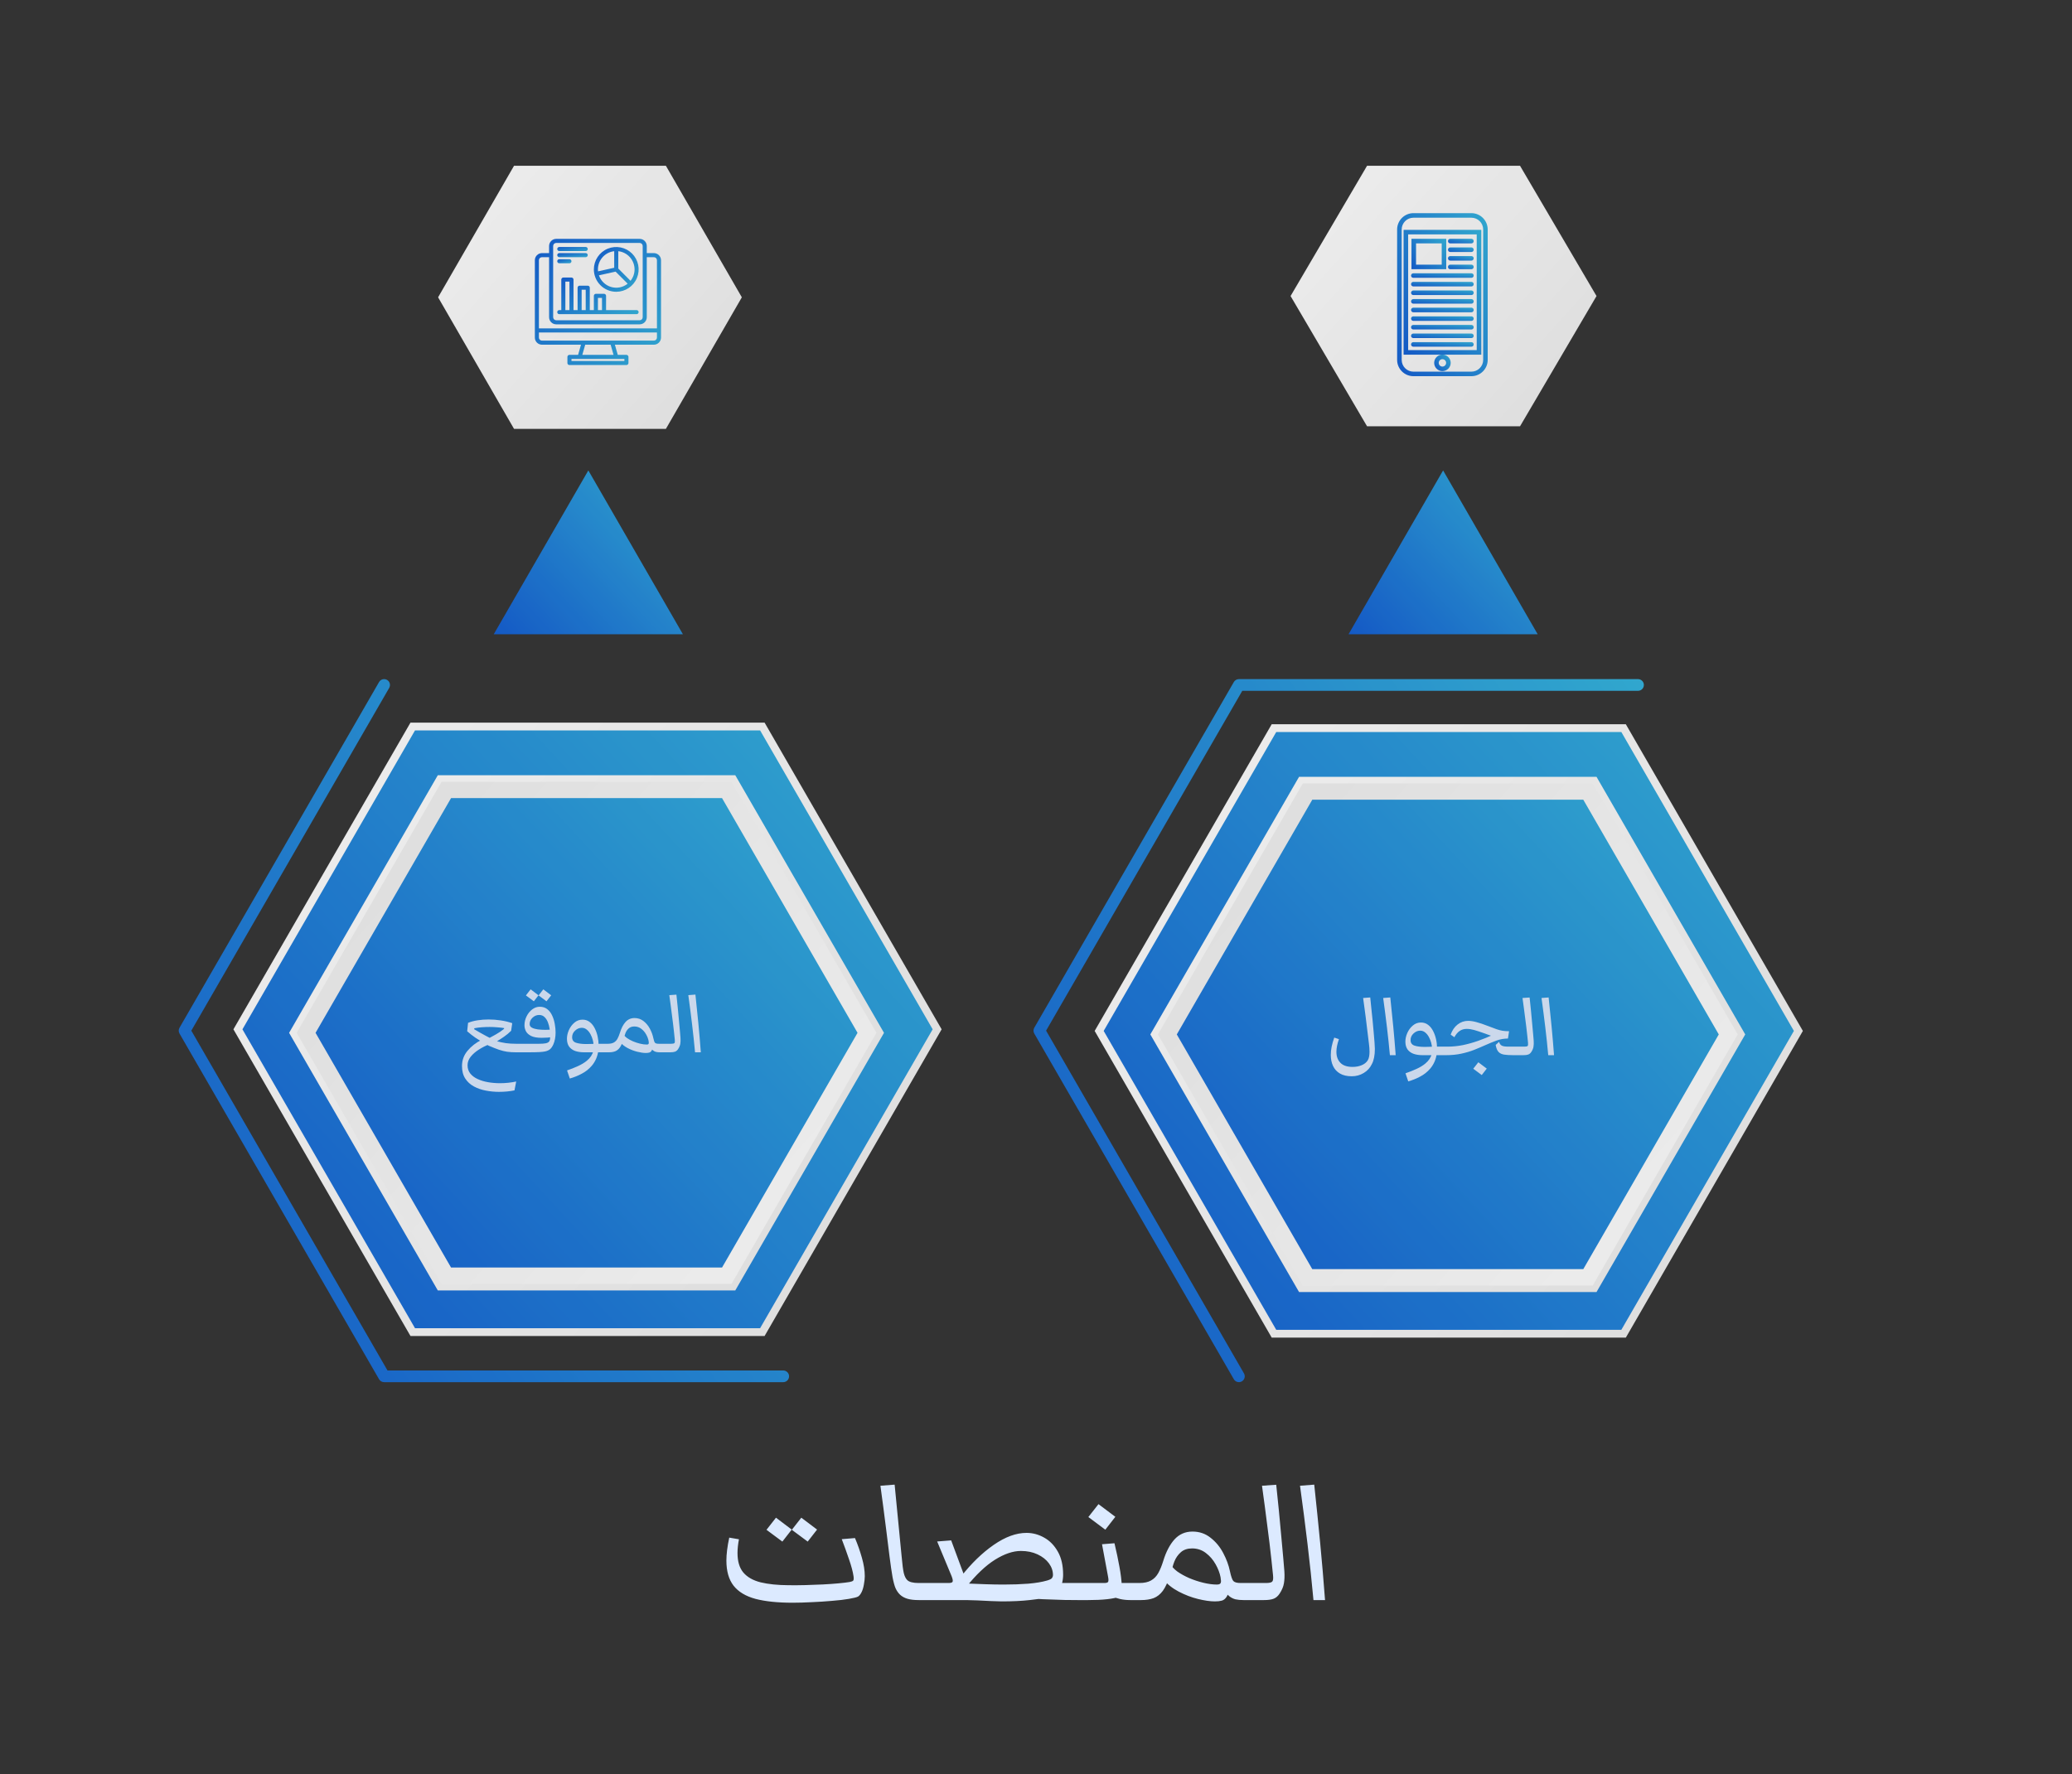 <svg width="202" height="173" viewBox="0 0 202 173" fill="none" xmlns="http://www.w3.org/2000/svg">
<rect x="0" y="0" width="202" height="173" fill="#333333" stroke="none"/>
<g opacity="0.9">
<path d="M123.98 70.623L106.719 100.531L123.98 130.44H158.502L175.763 100.531L158.502 70.623H123.98Z" fill="url(#paint0_linear)"/>
<path d="M124.421 71.383L107.598 100.531L124.421 129.678H158.065L174.888 100.531L158.065 71.383H124.421Z" fill="url(#paint1_linear)"/>
<path d="M126.646 75.751L112.146 100.873L126.646 125.996H155.644L170.144 100.873L155.644 75.751H126.646Z" fill="url(#paint2_linear)"/>
<path d="M127.016 76.389L112.885 100.873L127.016 125.358H155.277L169.408 100.873L155.277 76.389H127.016Z" fill="url(#paint3_linear)"/>
<path d="M127.935 77.985L114.726 100.873L127.935 123.761H154.355L167.564 100.873L154.355 77.985H127.935Z" fill="url(#paint4_linear)"/>
<path d="M159.691 66.225H120.781C120.577 66.224 120.389 66.333 120.287 66.51L100.833 100.219C100.731 100.395 100.731 100.613 100.833 100.789L120.288 134.497C120.446 134.77 120.794 134.863 121.066 134.706C121.339 134.549 121.432 134.2 121.275 133.928L101.984 100.504L121.111 67.365H159.691C160.006 67.365 160.261 67.11 160.261 66.795C160.261 66.481 160.007 66.225 159.692 66.225C159.692 66.225 159.692 66.225 159.691 66.225Z" fill="url(#paint5_linear)"/>
<path d="M40.018 70.466L22.757 100.375L40.018 130.282H74.54L91.801 100.375L74.54 70.466H40.018Z" fill="url(#paint6_linear)"/>
<path d="M40.459 71.226L23.636 100.374L40.459 129.521H74.103L90.926 100.374L74.103 71.226H40.459Z" fill="url(#paint7_linear)"/>
<path d="M42.683 75.594L28.184 100.718L42.683 125.84H71.681L86.181 100.718L71.681 75.594H42.683Z" fill="url(#paint8_linear)"/>
<path d="M43.052 76.231L28.921 100.716L43.052 125.198H71.314L85.445 100.716L71.314 76.231H43.052Z" fill="url(#paint9_linear)"/>
<path d="M43.973 123.604L30.764 100.717L43.973 77.829H70.392L83.602 100.717L70.392 123.604H43.973Z" fill="url(#paint10_linear)"/>
<path d="M36.955 134.497L17.501 100.789C17.398 100.613 17.398 100.395 17.501 100.219L36.955 66.51C37.113 66.237 37.461 66.144 37.733 66.301C38.007 66.459 38.099 66.807 37.943 67.08L18.652 100.505L37.778 133.643H76.358C76.673 133.643 76.928 133.898 76.928 134.211C76.928 134.527 76.673 134.783 76.358 134.783H37.449C37.245 134.783 37.057 134.674 36.955 134.497Z" fill="url(#paint11_linear)"/>
<path d="M131.468 61.851L140.689 45.874L149.91 61.851H131.468Z" fill="url(#paint12_linear)"/>
<path d="M48.136 61.85L57.357 45.874L66.577 61.85H48.136Z" fill="url(#paint13_linear)"/>
<path d="M50.113 16.166L42.71 28.993L50.113 41.82H64.919L72.322 28.993L64.919 16.166H50.113Z" fill="url(#paint14_linear)"/>
<path d="M133.275 16.166L125.818 28.868L133.275 41.57H148.188L155.645 28.868L148.188 16.166H133.275Z" fill="url(#paint15_linear)"/>
<g clip-path="url(#clip0)">
<path d="M63.748 24.682H63.054V23.988C63.054 23.803 62.981 23.627 62.85 23.497C62.72 23.366 62.544 23.293 62.36 23.293H54.226C54.042 23.293 53.865 23.366 53.735 23.497C53.605 23.627 53.532 23.803 53.531 23.988V24.682H52.837C52.653 24.682 52.476 24.756 52.346 24.886C52.216 25.016 52.143 25.192 52.143 25.377V32.918C52.143 33.102 52.216 33.279 52.346 33.409C52.476 33.539 52.653 33.613 52.837 33.613H56.641L56.358 34.605H55.515C55.463 34.605 55.412 34.626 55.375 34.663C55.338 34.701 55.317 34.751 55.317 34.804V35.399C55.317 35.452 55.338 35.502 55.375 35.539C55.412 35.577 55.463 35.597 55.515 35.597H61.07C61.123 35.597 61.173 35.577 61.211 35.539C61.248 35.502 61.269 35.452 61.269 35.399V34.804C61.269 34.751 61.248 34.701 61.211 34.663C61.173 34.626 61.123 34.605 61.07 34.605H60.228L59.945 33.613H63.748C63.933 33.613 64.109 33.539 64.239 33.409C64.369 33.279 64.443 33.102 64.443 32.918V25.377C64.443 25.192 64.369 25.016 64.239 24.886C64.109 24.756 63.933 24.682 63.748 24.682ZM53.928 23.988C53.928 23.909 53.959 23.833 54.015 23.777C54.071 23.721 54.147 23.69 54.226 23.69H62.36C62.439 23.69 62.514 23.721 62.57 23.777C62.626 23.833 62.657 23.909 62.657 23.988V30.934C62.657 31.013 62.626 31.088 62.57 31.144C62.514 31.2 62.439 31.231 62.36 31.231H54.226C54.147 31.231 54.071 31.2 54.015 31.144C53.959 31.088 53.928 31.013 53.928 30.934V23.988ZM60.872 35.002V35.201H55.714V35.002H60.872ZM56.77 34.605L57.053 33.613H59.532L59.815 34.605H56.77ZM64.046 32.918C64.046 32.997 64.015 33.073 63.959 33.129C63.903 33.184 63.827 33.216 63.748 33.216H52.837C52.758 33.216 52.682 33.184 52.627 33.129C52.571 33.073 52.539 32.997 52.539 32.918V32.422H64.046V32.918ZM64.046 32.025H52.539V25.377C52.539 25.298 52.571 25.222 52.627 25.166C52.682 25.11 52.758 25.079 52.837 25.079H53.531V30.934C53.532 31.118 53.605 31.294 53.735 31.425C53.865 31.555 54.042 31.628 54.226 31.628H62.36C62.544 31.628 62.72 31.555 62.85 31.425C62.981 31.294 63.054 31.118 63.054 30.934V25.079H63.748C63.827 25.079 63.903 25.11 63.959 25.166C64.015 25.222 64.046 25.298 64.046 25.377V32.025Z" fill="url(#paint16_linear)"/>
<path d="M60.078 28.453C60.51 28.453 60.932 28.325 61.291 28.085C61.65 27.845 61.929 27.505 62.094 27.106C62.26 26.707 62.303 26.268 62.219 25.844C62.135 25.421 61.927 25.032 61.621 24.726C61.316 24.421 60.927 24.213 60.504 24.129C60.081 24.045 59.642 24.088 59.243 24.253C58.844 24.418 58.504 24.698 58.264 25.057C58.024 25.416 57.896 25.838 57.896 26.27C57.897 26.849 58.127 27.404 58.536 27.813C58.945 28.222 59.5 28.453 60.078 28.453ZM58.389 26.849L60.015 26.488L61.192 27.665C60.968 27.844 60.705 27.966 60.425 28.022C60.144 28.078 59.854 28.065 59.579 27.985C59.304 27.905 59.053 27.76 58.846 27.562C58.639 27.364 58.482 27.12 58.39 26.849H58.389ZM61.864 26.27C61.864 26.675 61.726 27.068 61.472 27.384L60.277 26.188V24.495C60.713 24.545 61.116 24.753 61.408 25.08C61.701 25.407 61.863 25.831 61.864 26.27ZM59.88 24.495V26.111L58.303 26.461C58.252 25.992 58.39 25.521 58.685 25.152C58.981 24.784 59.41 24.547 59.88 24.495Z" fill="url(#paint17_linear)"/>
<path d="M62.062 30.239H59.086V28.85C59.086 28.797 59.065 28.747 59.028 28.71C58.991 28.672 58.94 28.651 58.888 28.651H58.094C58.041 28.651 57.991 28.672 57.954 28.71C57.917 28.747 57.896 28.797 57.896 28.85V30.239H57.499V28.056C57.499 28.003 57.478 27.953 57.441 27.916C57.404 27.878 57.353 27.858 57.301 27.858H56.507C56.454 27.858 56.404 27.878 56.367 27.916C56.33 27.953 56.309 28.003 56.309 28.056V30.239H55.912V27.262C55.912 27.209 55.891 27.159 55.854 27.122C55.816 27.085 55.766 27.064 55.713 27.064H54.92C54.867 27.064 54.817 27.085 54.78 27.122C54.742 27.159 54.721 27.209 54.721 27.262V30.239H54.523C54.471 30.239 54.42 30.26 54.383 30.297C54.346 30.334 54.325 30.385 54.325 30.438C54.325 30.49 54.346 30.541 54.383 30.578C54.42 30.615 54.471 30.636 54.523 30.636H62.062C62.115 30.636 62.165 30.615 62.202 30.578C62.239 30.541 62.26 30.49 62.26 30.438C62.26 30.385 62.239 30.334 62.202 30.297C62.165 30.26 62.115 30.239 62.062 30.239ZM55.515 30.239H55.118V27.461H55.515V30.239ZM57.102 30.239H56.705V28.255H57.102V30.239ZM58.689 30.239H58.292V29.048H58.689V30.239Z" fill="url(#paint18_linear)"/>
<path d="M54.523 25.079H57.102C57.155 25.079 57.205 25.058 57.242 25.021C57.28 24.983 57.301 24.933 57.301 24.88C57.301 24.828 57.28 24.777 57.242 24.74C57.205 24.703 57.155 24.682 57.102 24.682H54.523C54.471 24.682 54.42 24.703 54.383 24.74C54.346 24.777 54.325 24.828 54.325 24.88C54.325 24.933 54.346 24.983 54.383 25.021C54.42 25.058 54.471 25.079 54.523 25.079Z" fill="url(#paint19_linear)"/>
<path d="M54.523 24.483H57.102C57.155 24.483 57.205 24.462 57.242 24.425C57.28 24.388 57.301 24.337 57.301 24.285C57.301 24.232 57.28 24.182 57.242 24.145C57.205 24.107 57.155 24.086 57.102 24.086H54.523C54.471 24.086 54.42 24.107 54.383 24.145C54.346 24.182 54.325 24.232 54.325 24.285C54.325 24.337 54.346 24.388 54.383 24.425C54.42 24.462 54.471 24.483 54.523 24.483Z" fill="url(#paint20_linear)"/>
<path d="M54.523 25.674H55.515C55.568 25.674 55.618 25.653 55.655 25.616C55.693 25.579 55.713 25.528 55.713 25.476C55.713 25.423 55.693 25.373 55.655 25.335C55.618 25.298 55.568 25.277 55.515 25.277H54.523C54.471 25.277 54.42 25.298 54.383 25.335C54.346 25.373 54.325 25.423 54.325 25.476C54.325 25.528 54.346 25.579 54.383 25.616C54.42 25.653 54.471 25.674 54.523 25.674Z" fill="url(#paint21_linear)"/>
</g>
<path d="M137.8 21.23C137.161 21.23 136.651 21.747 136.651 22.38V35.094C136.651 35.728 137.161 36.243 137.8 36.243H143.447C144.08 36.243 144.596 35.728 144.596 35.094V22.38C144.596 21.747 144.08 21.23 143.447 21.23H137.8ZM143.447 36.684H137.8C136.922 36.684 136.206 35.972 136.206 35.094V22.38C136.206 21.502 136.922 20.785 137.8 20.785H143.447C144.325 20.785 145.036 21.502 145.036 22.38V35.094C145.036 35.972 144.325 36.684 143.447 36.684Z" fill="url(#paint22_linear)"/>
<path d="M137.281 34.141H143.967V22.856H137.281V34.141ZM144.413 34.587H136.835V22.415H144.413V34.587Z" fill="url(#paint23_linear)"/>
<path d="M140.621 35.025C140.425 35.025 140.263 35.186 140.263 35.383C140.263 35.584 140.425 35.746 140.621 35.746C140.822 35.746 140.984 35.584 140.984 35.383C140.984 35.186 140.822 35.025 140.621 35.025ZM140.621 36.191C140.18 36.191 139.818 35.828 139.818 35.383C139.818 34.941 140.18 34.579 140.621 34.579C141.066 34.579 141.429 34.941 141.429 35.383C141.429 35.828 141.066 36.191 140.621 36.191Z" fill="url(#paint24_linear)"/>
<path d="M138.051 25.809H140.554V23.733H138.051V25.809ZM140.995 26.25H137.606V23.287H140.995V26.25Z" fill="url(#paint25_linear)"/>
<path d="M143.451 23.733H141.381C141.259 23.733 141.163 23.633 141.163 23.51C141.163 23.388 141.259 23.288 141.381 23.288H143.451C143.574 23.288 143.67 23.388 143.67 23.51C143.67 23.633 143.574 23.733 143.451 23.733Z" fill="url(#paint26_linear)"/>
<path d="M143.451 24.573H141.381C141.259 24.573 141.163 24.473 141.163 24.35C141.163 24.229 141.259 24.128 141.381 24.128H143.451C143.574 24.128 143.67 24.229 143.67 24.35C143.67 24.473 143.574 24.573 143.451 24.573Z" fill="url(#paint27_linear)"/>
<path d="M143.451 25.412H141.381C141.259 25.412 141.163 25.311 141.163 25.189C141.163 25.067 141.259 24.971 141.381 24.971H143.451C143.574 24.971 143.67 25.067 143.67 25.189C143.67 25.311 143.574 25.412 143.451 25.412Z" fill="url(#paint28_linear)"/>
<path d="M143.451 26.251H141.381C141.259 26.251 141.163 26.151 141.163 26.028C141.163 25.906 141.259 25.809 141.381 25.809H143.451C143.574 25.809 143.67 25.906 143.67 26.028C143.67 26.151 143.574 26.251 143.451 26.251Z" fill="url(#paint29_linear)"/>
<path d="M143.452 27.09H137.783C137.661 27.09 137.564 26.994 137.564 26.872C137.564 26.749 137.661 26.649 137.783 26.649H143.452C143.575 26.649 143.671 26.749 143.671 26.872C143.671 26.994 143.575 27.09 143.452 27.09Z" fill="url(#paint30_linear)"/>
<path d="M143.452 27.928H137.783C137.661 27.928 137.564 27.833 137.564 27.71C137.564 27.587 137.661 27.486 137.783 27.486H143.452C143.575 27.486 143.671 27.587 143.671 27.71C143.671 27.833 143.575 27.928 143.452 27.928Z" fill="url(#paint31_linear)"/>
<path d="M143.452 28.772H137.783C137.661 28.772 137.564 28.671 137.564 28.548C137.564 28.427 137.661 28.325 137.783 28.325H143.452C143.575 28.325 143.671 28.427 143.671 28.548C143.671 28.671 143.575 28.772 143.452 28.772Z" fill="url(#paint32_linear)"/>
<path d="M143.452 29.611H137.783C137.661 29.611 137.564 29.51 137.564 29.388C137.564 29.266 137.661 29.166 137.783 29.166H143.452C143.575 29.166 143.671 29.266 143.671 29.388C143.671 29.51 143.575 29.611 143.452 29.611Z" fill="url(#paint33_linear)"/>
<path d="M143.452 30.449H137.783C137.661 30.449 137.564 30.349 137.564 30.226C137.564 30.104 137.661 30.003 137.783 30.003H143.452C143.575 30.003 143.671 30.104 143.671 30.226C143.671 30.349 143.575 30.449 143.452 30.449Z" fill="url(#paint34_linear)"/>
<path d="M143.452 31.29H137.783C137.661 31.29 137.564 31.189 137.564 31.066C137.564 30.944 137.661 30.848 137.783 30.848H143.452C143.575 30.848 143.671 30.944 143.671 31.066C143.671 31.189 143.575 31.29 143.452 31.29Z" fill="url(#paint35_linear)"/>
<path d="M143.452 32.127H137.783C137.661 32.127 137.564 32.031 137.564 31.908C137.564 31.781 137.661 31.685 137.783 31.685H143.452C143.575 31.685 143.671 31.781 143.671 31.908C143.671 32.031 143.575 32.127 143.452 32.127Z" fill="url(#paint36_linear)"/>
<path d="M143.452 32.966H137.783C137.661 32.966 137.564 32.87 137.564 32.748C137.564 32.626 137.661 32.526 137.783 32.526H143.452C143.575 32.526 143.671 32.626 143.671 32.748C143.671 32.87 143.575 32.966 143.452 32.966Z" fill="url(#paint37_linear)"/>
<path d="M143.452 33.805H137.783C137.661 33.805 137.564 33.709 137.564 33.586C137.564 33.464 137.661 33.363 137.783 33.363H143.452C143.575 33.363 143.671 33.464 143.671 33.586C143.671 33.709 143.575 33.805 143.452 33.805Z" fill="url(#paint38_linear)"/>
<path d="M48.644 106.473C48.214 106.473 47.786 106.431 47.36 106.349C46.938 106.27 46.551 106.136 46.2 105.946C45.849 105.756 45.568 105.499 45.357 105.173C45.145 104.847 45.04 104.44 45.04 103.953C45.04 103.395 45.219 102.901 45.577 102.471C45.935 102.038 46.395 101.68 46.957 101.397L47.709 101.832C47.355 101.968 47.014 102.14 46.689 102.348C46.363 102.555 46.096 102.788 45.888 103.046C45.684 103.304 45.582 103.581 45.582 103.878C45.582 104.197 45.672 104.467 45.851 104.689C46.03 104.911 46.27 105.09 46.571 105.226C46.875 105.366 47.215 105.468 47.591 105.533C47.967 105.597 48.35 105.629 48.74 105.629C49.016 105.629 49.288 105.615 49.557 105.586C49.829 105.558 50.085 105.516 50.325 105.463L50.158 106.328C49.936 106.374 49.697 106.41 49.439 106.435C49.181 106.46 48.916 106.473 48.644 106.473ZM47.006 101.612C46.809 101.49 46.585 101.347 46.334 101.182C46.087 101.014 45.824 100.808 45.545 100.564L45.631 99.743C45.903 99.632 46.211 99.549 46.554 99.496C46.902 99.442 47.26 99.415 47.629 99.415C48.03 99.415 48.429 99.445 48.826 99.506C49.227 99.567 49.598 99.657 49.938 99.775L49.831 100.516C49.623 100.727 49.394 100.919 49.143 101.091C48.896 101.263 48.647 101.424 48.397 101.574L48.322 101.504C48.705 101.612 49.039 101.685 49.326 101.724C49.616 101.764 49.938 101.784 50.293 101.784H50.615V102.616H50.298C49.983 102.616 49.697 102.598 49.439 102.562C49.184 102.523 48.918 102.457 48.638 102.364C48.359 102.267 48.028 102.136 47.645 101.972L47.006 101.612ZM49.143 100.253C48.943 100.221 48.721 100.196 48.477 100.178C48.237 100.156 47.99 100.145 47.736 100.145C47.489 100.145 47.238 100.154 46.984 100.172C46.733 100.19 46.486 100.222 46.243 100.269L46.227 100.366C46.388 100.462 46.569 100.568 46.769 100.682C46.973 100.797 47.169 100.905 47.355 101.005C47.541 101.105 47.695 101.186 47.817 101.246L47.586 101.289C47.826 101.157 48.082 101.016 48.354 100.865C48.63 100.711 48.893 100.532 49.143 100.328V100.253ZM50.615 102.616V101.784C50.715 101.784 50.78 101.816 50.808 101.88C50.841 101.945 50.857 102.052 50.857 102.203C50.857 102.335 50.841 102.437 50.808 102.509C50.776 102.58 50.712 102.616 50.615 102.616ZM50.615 102.616V101.784H52.565C52.822 101.784 53.028 101.769 53.182 101.741C53.34 101.712 53.453 101.658 53.521 101.579C53.592 101.497 53.628 101.379 53.628 101.225V100.87C53.628 100.713 53.612 100.527 53.58 100.312C53.548 100.097 53.492 99.888 53.413 99.683C53.334 99.479 53.225 99.311 53.086 99.179C52.95 99.043 52.774 98.975 52.559 98.975C52.319 98.975 52.105 99.064 51.915 99.243C51.729 99.422 51.636 99.63 51.636 99.866C51.636 100.016 51.709 100.133 51.856 100.215C52.006 100.294 52.198 100.349 52.43 100.382C52.667 100.41 52.914 100.425 53.172 100.425C53.351 100.425 53.508 100.419 53.644 100.409C53.784 100.398 53.884 100.391 53.945 100.387L53.8 101.128C53.703 101.146 53.571 101.164 53.403 101.182C53.238 101.196 53.044 101.203 52.822 101.203C52.368 101.203 52.019 101.143 51.775 101.021C51.532 100.896 51.363 100.74 51.27 100.554C51.177 100.367 51.131 100.178 51.131 99.984C51.131 99.68 51.199 99.39 51.335 99.114C51.471 98.838 51.652 98.613 51.877 98.437C52.106 98.262 52.355 98.174 52.624 98.174C52.917 98.174 53.163 98.255 53.36 98.416C53.56 98.573 53.718 98.779 53.832 99.034C53.95 99.288 54.035 99.56 54.085 99.85C54.138 100.14 54.165 100.416 54.165 100.677C54.165 100.906 54.146 101.121 54.106 101.322C54.067 101.519 54.013 101.694 53.945 101.848C53.852 102.056 53.745 102.211 53.623 102.315C53.501 102.416 53.342 102.487 53.145 102.53C53.019 102.559 52.831 102.58 52.581 102.595C52.33 102.609 51.949 102.616 51.437 102.616H50.615ZM50.615 102.616C50.518 102.616 50.454 102.58 50.422 102.509C50.389 102.437 50.373 102.335 50.373 102.203C50.373 102.052 50.389 101.945 50.422 101.88C50.45 101.816 50.515 101.784 50.615 101.784V102.616ZM53.279 97.642L52.506 97.068L52.968 96.477L53.736 97.057L53.279 97.642ZM52.044 97.642L51.27 97.068L51.732 96.477L52.5 97.057L52.044 97.642ZM55.551 105.173L55.282 104.383C55.651 104.258 56.008 104.116 56.351 103.959C56.695 103.801 56.981 103.628 57.211 103.438C57.547 103.159 57.758 102.842 57.844 102.487L58.049 102.616H56.947C56.607 102.616 56.312 102.571 56.061 102.482C55.814 102.389 55.621 102.247 55.481 102.057C55.345 101.864 55.275 101.617 55.272 101.316C55.268 101.03 55.331 100.742 55.46 100.452C55.589 100.161 55.768 99.92 55.997 99.726C56.226 99.529 56.491 99.431 56.792 99.431C57.06 99.431 57.293 99.508 57.49 99.662C57.687 99.812 57.848 100.011 57.973 100.258C58.102 100.505 58.199 100.777 58.263 101.075C58.328 101.372 58.36 101.665 58.36 101.955L58.113 101.784H58.983V102.616H58.065L58.333 102.439C58.294 102.743 58.219 103.019 58.108 103.266C57.997 103.513 57.857 103.735 57.689 103.932C57.413 104.251 57.091 104.507 56.722 104.7C56.357 104.897 55.966 105.055 55.551 105.173ZM57.866 101.912C57.866 101.773 57.841 101.608 57.791 101.418C57.741 101.225 57.667 101.039 57.571 100.86C57.474 100.677 57.354 100.527 57.211 100.409C57.067 100.287 56.903 100.226 56.717 100.226C56.48 100.226 56.264 100.317 56.067 100.5C55.873 100.679 55.777 100.894 55.777 101.144C55.777 101.417 55.902 101.596 56.153 101.682C56.407 101.767 56.747 101.81 57.173 101.81C57.313 101.81 57.459 101.807 57.614 101.8C57.771 101.793 57.934 101.787 58.102 101.784L57.866 101.912ZM58.983 102.616V101.784C59.083 101.784 59.148 101.816 59.176 101.88C59.209 101.945 59.225 102.052 59.225 102.203C59.225 102.335 59.209 102.437 59.176 102.509C59.144 102.58 59.08 102.616 58.983 102.616ZM62.958 102.681C62.729 102.681 62.453 102.641 62.131 102.562C61.812 102.484 61.499 102.364 61.191 102.203C60.883 102.041 60.63 101.839 60.433 101.596L60.756 101.434C60.655 101.75 60.542 101.993 60.417 102.165C60.292 102.333 60.143 102.451 59.971 102.519C59.8 102.584 59.594 102.616 59.354 102.616H58.983V101.784H59.273C59.51 101.784 59.699 101.742 59.843 101.66C59.989 101.578 60.108 101.456 60.197 101.295C60.286 101.134 60.367 100.937 60.439 100.704C60.575 100.26 60.757 99.911 60.986 99.657C61.219 99.402 61.511 99.275 61.862 99.275C62.199 99.275 62.492 99.376 62.743 99.576C62.997 99.773 63.203 100.022 63.361 100.323C63.518 100.62 63.627 100.915 63.688 101.209C63.742 101.463 63.797 101.622 63.855 101.687C63.916 101.751 64.034 101.784 64.209 101.784H64.628V102.616H64.349C64.202 102.616 64.071 102.604 63.957 102.578C63.846 102.55 63.744 102.498 63.651 102.423C63.561 102.348 63.473 102.237 63.387 102.09L63.71 101.961C63.652 102.186 63.592 102.351 63.527 102.455C63.463 102.555 63.384 102.618 63.291 102.643C63.201 102.668 63.09 102.681 62.958 102.681ZM63.06 101.859C63.121 101.859 63.167 101.848 63.199 101.827C63.235 101.801 63.253 101.753 63.253 101.682C63.253 101.653 63.25 101.626 63.242 101.601C63.239 101.572 63.235 101.54 63.232 101.504C63.192 101.297 63.112 101.085 62.99 100.87C62.868 100.652 62.711 100.469 62.517 100.323C62.324 100.172 62.098 100.097 61.841 100.097C61.618 100.097 61.438 100.158 61.298 100.28C61.158 100.401 61.053 100.552 60.981 100.731C60.91 100.91 60.863 101.087 60.842 101.263L60.788 100.849C60.849 100.978 60.962 101.103 61.126 101.225C61.294 101.343 61.49 101.451 61.712 101.547C61.934 101.64 62.163 101.716 62.399 101.773C62.636 101.83 62.856 101.859 63.06 101.859ZM58.983 102.616C58.886 102.616 58.822 102.58 58.79 102.509C58.758 102.437 58.741 102.335 58.741 102.203C58.741 102.052 58.758 101.945 58.79 101.88C58.818 101.816 58.883 101.784 58.983 101.784V102.616ZM64.628 102.616V101.784C64.728 101.784 64.793 101.816 64.822 101.88C64.854 101.945 64.87 102.052 64.87 102.203C64.87 102.335 64.854 102.437 64.822 102.509C64.789 102.58 64.725 102.616 64.628 102.616ZM64.633 102.616V101.784H65.445C65.599 101.784 65.699 101.762 65.745 101.719C65.792 101.676 65.806 101.571 65.788 101.402C65.763 101.144 65.736 100.887 65.708 100.629C65.679 100.367 65.649 100.102 65.616 99.834C65.584 99.562 65.548 99.281 65.509 98.991C65.473 98.701 65.434 98.394 65.391 98.072C65.348 97.75 65.301 97.406 65.251 97.041L65.944 96.993C65.987 97.386 66.03 97.804 66.073 98.244C66.116 98.681 66.155 99.103 66.191 99.512C66.231 99.916 66.263 100.271 66.288 100.575C66.313 100.876 66.331 101.089 66.341 101.214C66.356 101.436 66.349 101.63 66.32 101.794C66.295 101.955 66.225 102.124 66.111 102.299C66.028 102.425 65.93 102.509 65.815 102.552C65.704 102.595 65.547 102.616 65.343 102.616H64.633ZM64.633 102.616C64.537 102.616 64.472 102.58 64.44 102.509C64.408 102.437 64.392 102.335 64.392 102.203C64.392 102.052 64.408 101.945 64.44 101.88C64.469 101.816 64.533 101.784 64.633 101.784V102.616ZM67.76 102.616C67.681 101.746 67.584 100.833 67.469 99.877C67.355 98.917 67.233 97.972 67.104 97.041L67.797 96.987C67.904 97.986 68.001 98.935 68.087 99.834C68.173 100.729 68.252 101.656 68.323 102.616H67.76Z" fill="#DCEAFF"/>
<path d="M131.78 104.953C131.315 104.953 130.931 104.863 130.631 104.684C130.33 104.509 130.106 104.263 129.959 103.948C129.812 103.637 129.739 103.279 129.739 102.874C129.739 102.362 129.852 101.798 130.077 101.182L130.534 101.333C130.369 101.794 130.287 102.206 130.287 102.568C130.287 103.015 130.416 103.372 130.674 103.637C130.931 103.905 131.329 104.04 131.866 104.04C132.199 104.04 132.494 103.984 132.752 103.873C133.01 103.766 133.203 103.613 133.332 103.417C133.404 103.302 133.452 103.171 133.477 103.024C133.502 102.881 133.515 102.727 133.515 102.562C133.515 102.437 133.51 102.306 133.499 102.17C133.488 102.034 133.474 101.896 133.456 101.757C133.395 101.252 133.338 100.785 133.284 100.355C133.234 99.925 133.185 99.528 133.139 99.163C133.092 98.797 133.048 98.463 133.005 98.158C132.965 97.854 132.928 97.575 132.892 97.32L133.585 97.267C133.617 97.582 133.653 97.934 133.692 98.325C133.735 98.711 133.776 99.109 133.816 99.517C133.855 99.925 133.891 100.316 133.923 100.688C133.959 101.057 133.986 101.383 134.004 101.666C134.025 101.945 134.036 102.151 134.036 102.283C134.036 102.598 134.011 102.878 133.961 103.121C133.914 103.368 133.843 103.581 133.746 103.76C133.574 104.125 133.311 104.416 132.956 104.63C132.605 104.845 132.213 104.953 131.78 104.953ZM135.502 102.896C135.423 102.025 135.327 101.112 135.212 100.156C135.098 99.197 134.976 98.251 134.847 97.32L135.54 97.267C135.647 98.266 135.744 99.215 135.83 100.113C135.916 101.008 135.995 101.936 136.066 102.896H135.502ZM137.291 105.452L137.022 104.663C137.391 104.537 137.747 104.396 138.091 104.238C138.435 104.081 138.721 103.907 138.95 103.717C139.287 103.438 139.498 103.121 139.584 102.767L139.788 102.896H138.687C138.347 102.896 138.052 102.851 137.801 102.761C137.554 102.668 137.361 102.527 137.221 102.337C137.085 102.144 137.015 101.896 137.011 101.596C137.008 101.309 137.071 101.021 137.199 100.731C137.328 100.441 137.507 100.199 137.737 100.006C137.966 99.809 138.231 99.71 138.531 99.71C138.8 99.71 139.033 99.787 139.23 99.941C139.427 100.092 139.588 100.291 139.713 100.538C139.842 100.785 139.939 101.057 140.003 101.354C140.068 101.651 140.1 101.945 140.1 102.235L139.853 102.063H140.723V102.896H139.804L140.073 102.718C140.034 103.023 139.958 103.298 139.847 103.545C139.736 103.792 139.597 104.014 139.428 104.211C139.153 104.53 138.83 104.786 138.462 104.979C138.096 105.176 137.706 105.334 137.291 105.452ZM139.606 102.192C139.606 102.052 139.581 101.888 139.53 101.698C139.48 101.504 139.407 101.318 139.31 101.139C139.214 100.957 139.094 100.806 138.95 100.688C138.807 100.566 138.642 100.505 138.456 100.505C138.22 100.505 138.003 100.597 137.806 100.779C137.613 100.958 137.516 101.173 137.516 101.424C137.516 101.696 137.642 101.875 137.892 101.961C138.147 102.047 138.487 102.09 138.913 102.09C139.052 102.09 139.199 102.086 139.353 102.079C139.511 102.072 139.674 102.067 139.842 102.063L139.606 102.192ZM140.723 102.896V102.063C140.823 102.063 140.888 102.095 140.916 102.16C140.948 102.224 140.965 102.332 140.965 102.482C140.965 102.614 140.948 102.716 140.916 102.788C140.884 102.86 140.82 102.896 140.723 102.896ZM140.723 102.896V102.063H141.115C141.62 102.063 142.121 102.013 142.619 101.913C143.12 101.809 143.62 101.669 144.117 101.494C144.619 101.315 145.118 101.111 145.616 100.881L145.573 101.069C145.562 101.066 145.498 101.044 145.38 101.005C145.265 100.962 145.143 100.919 145.014 100.876C144.889 100.829 144.807 100.799 144.767 100.785C144.302 100.62 143.946 100.504 143.698 100.436C143.451 100.368 143.215 100.333 142.989 100.333C142.732 100.333 142.506 100.398 142.313 100.527C142.119 100.652 141.944 100.858 141.786 101.145L141.426 100.892C141.573 100.473 141.797 100.146 142.098 99.909C142.402 99.669 142.746 99.549 143.129 99.549C143.365 99.549 143.63 99.589 143.924 99.668C144.221 99.743 144.633 99.882 145.159 100.086C145.46 100.205 145.709 100.298 145.906 100.366C146.107 100.434 146.298 100.484 146.481 100.516C146.663 100.545 146.876 100.559 147.12 100.559L147.012 101.273C146.626 101.273 146.252 101.34 145.89 101.472C145.532 101.605 145.158 101.759 144.767 101.934C144.434 102.084 144.078 102.235 143.698 102.385C143.322 102.532 142.909 102.654 142.458 102.75C142.01 102.847 141.509 102.896 140.954 102.896H140.723ZM147.539 102.896C147.177 102.896 146.878 102.878 146.642 102.842C146.409 102.806 146.226 102.718 146.094 102.579C145.961 102.439 145.868 102.212 145.815 101.896L146.148 101.596C146.191 101.768 146.275 101.889 146.4 101.961C146.525 102.029 146.74 102.063 147.045 102.063H147.813V102.896H147.539ZM147.813 102.896V102.063C147.913 102.063 147.977 102.095 148.006 102.16C148.038 102.224 148.054 102.332 148.054 102.482C148.054 102.614 148.038 102.716 148.006 102.788C147.974 102.86 147.909 102.896 147.813 102.896ZM140.723 102.896C140.626 102.896 140.562 102.86 140.53 102.788C140.497 102.716 140.481 102.614 140.481 102.482C140.481 102.332 140.497 102.224 140.53 102.16C140.558 102.095 140.623 102.063 140.723 102.063V102.896ZM144.456 104.834L143.629 104.217L144.123 103.588L144.945 104.206L144.456 104.834ZM147.813 102.896V102.063H148.624C148.778 102.063 148.878 102.042 148.925 101.999C148.971 101.956 148.985 101.85 148.968 101.682C148.942 101.424 148.916 101.166 148.887 100.908C148.858 100.647 148.828 100.382 148.796 100.113C148.763 99.841 148.728 99.56 148.688 99.27C148.652 98.98 148.613 98.674 148.57 98.352C148.527 98.029 148.481 97.686 148.43 97.32L149.123 97.272C149.166 97.666 149.209 98.083 149.252 98.523C149.295 98.96 149.335 99.383 149.37 99.791C149.41 100.196 149.442 100.55 149.467 100.854C149.492 101.155 149.51 101.368 149.521 101.494C149.535 101.716 149.528 101.909 149.499 102.074C149.474 102.235 149.404 102.403 149.29 102.579C149.207 102.704 149.109 102.788 148.994 102.831C148.883 102.874 148.726 102.896 148.522 102.896H147.813ZM147.813 102.896C147.716 102.896 147.652 102.86 147.619 102.788C147.587 102.716 147.571 102.614 147.571 102.482C147.571 102.332 147.587 102.224 147.619 102.16C147.648 102.095 147.712 102.063 147.813 102.063V102.896ZM150.939 102.896C150.86 102.025 150.763 101.112 150.649 100.156C150.534 99.197 150.412 98.251 150.283 97.32L150.976 97.267C151.084 98.266 151.18 99.215 151.266 100.113C151.352 101.008 151.431 101.936 151.503 102.896H150.939Z" fill="#DCEAFF"/>
</g>
<path d="M77.272 156.291C75.818 156.291 74.611 156.166 73.651 155.915C72.699 155.657 71.987 155.228 71.514 154.626C71.048 154.024 70.816 153.208 70.816 152.177C70.816 151.554 70.909 150.809 71.095 149.942L72.04 150.104C71.947 150.59 71.9 151.038 71.9 151.446C71.9 152.263 72.09 152.896 72.47 153.348C72.857 153.799 73.419 154.118 74.156 154.304C74.894 154.483 75.8 154.576 76.874 154.583C77.39 154.59 77.938 154.587 78.518 154.572C79.105 154.558 79.678 154.536 80.237 154.508C80.795 154.479 81.3 154.443 81.751 154.4C82.209 154.357 82.567 154.314 82.825 154.271C83.011 154.236 83.13 154.189 83.18 154.132C83.23 154.067 83.241 153.928 83.212 153.713C83.148 153.269 83.001 152.717 82.772 152.059C82.55 151.4 82.313 150.744 82.063 150.093L83.352 149.985C83.617 150.608 83.842 151.249 84.028 151.908C84.215 152.56 84.308 153.158 84.308 153.702C84.308 153.938 84.279 154.207 84.222 154.508C84.172 154.809 84.097 155.059 83.996 155.26C83.882 155.489 83.76 155.636 83.631 155.7C83.502 155.765 83.212 155.836 82.761 155.915C82.31 155.994 81.762 156.058 81.117 156.108C80.473 156.166 79.81 156.209 79.13 156.237C78.457 156.273 77.837 156.291 77.272 156.291ZM78.743 150.329L77.196 149.18L78.12 147.998L79.656 149.158L78.743 150.329ZM76.273 150.329L74.726 149.18L75.65 147.998L77.186 149.158L76.273 150.329ZM89.561 156.033C89.124 156.033 88.759 155.99 88.465 155.904C88.178 155.818 87.939 155.686 87.745 155.507C87.573 155.342 87.43 155.138 87.316 154.895C87.208 154.651 87.108 154.286 87.015 153.799C86.929 153.312 86.829 152.621 86.714 151.726C86.592 150.687 86.481 149.796 86.381 149.051C86.288 148.299 86.198 147.601 86.112 146.956C86.026 146.312 85.933 145.62 85.833 144.883L87.219 144.775C87.269 145.27 87.323 145.825 87.38 146.44C87.445 147.056 87.516 147.79 87.595 148.643C87.681 149.495 87.781 150.522 87.896 151.726C87.967 152.535 88.039 153.093 88.111 153.401C88.189 153.709 88.3 153.935 88.444 154.078C88.637 154.271 89.009 154.368 89.561 154.368V156.033ZM89.561 156.033V154.368C89.761 154.368 89.89 154.433 89.947 154.562C90.012 154.69 90.044 154.905 90.044 155.206C90.044 155.471 90.012 155.675 89.947 155.818C89.883 155.962 89.754 156.033 89.561 156.033ZM105.062 156.033C104.811 156.033 104.385 156.03 103.783 156.022C103.189 156.008 102.476 155.983 101.646 155.947C100.815 155.911 99.923 155.851 98.971 155.765L102.935 154.368H105.062V156.033ZM97.66 156.162C97.41 156.162 97.062 156.151 96.618 156.13C96.181 156.108 95.737 156.087 95.286 156.065C94.842 156.044 94.484 156.033 94.212 156.033H89.571V154.368H92.472C92.68 154.368 92.808 154.332 92.859 154.261C92.916 154.182 92.887 153.996 92.773 153.702L91.365 150.318L92.73 150.211L94.105 153.917L93.696 153.734C94.692 152.46 95.752 151.432 96.876 150.651C98 149.871 99.067 149.48 100.077 149.48C100.679 149.48 101.252 149.634 101.796 149.942C102.34 150.243 102.784 150.698 103.128 151.307C103.472 151.908 103.644 152.66 103.644 153.562C103.644 153.842 103.608 154.121 103.536 154.4C103.472 154.673 103.386 154.905 103.278 155.099C103.164 155.313 103.035 155.46 102.892 155.539C102.748 155.618 102.512 155.693 102.183 155.765C101.739 155.865 101.134 155.954 100.367 156.033C99.608 156.119 98.706 156.162 97.66 156.162ZM94.18 154.776L94.115 154.411C94.796 154.44 95.444 154.465 96.06 154.486C96.683 154.508 97.277 154.519 97.843 154.519C98.717 154.519 99.522 154.49 100.26 154.433C100.998 154.368 101.61 154.264 102.097 154.121C102.34 154.049 102.494 153.971 102.559 153.885C102.623 153.792 102.655 153.699 102.655 153.605C102.655 153.19 102.523 152.803 102.258 152.445C101.993 152.087 101.624 151.797 101.151 151.575C100.679 151.353 100.138 151.242 99.529 151.242C98.756 151.242 97.911 151.529 96.994 152.102C96.085 152.674 95.147 153.566 94.18 154.776ZM89.571 156.033C89.378 156.033 89.249 155.962 89.185 155.818C89.12 155.675 89.088 155.471 89.088 155.206C89.088 154.905 89.12 154.69 89.185 154.562C89.242 154.433 89.371 154.368 89.571 154.368V156.033ZM105.062 156.033V154.368C105.262 154.368 105.391 154.433 105.448 154.562C105.513 154.69 105.545 154.905 105.545 155.206C105.545 155.471 105.513 155.675 105.448 155.818C105.384 155.962 105.255 156.033 105.062 156.033ZM105.062 156.033V154.368H107.661C107.855 154.368 107.976 154.332 108.026 154.261C108.077 154.182 108.077 154.014 108.026 153.756L107.436 150.587L108.65 150.49C108.85 151.328 109.011 152.091 109.133 152.778C109.262 153.459 109.341 154.107 109.369 154.723L108.972 154.368H110.497V156.033H110.186C109.828 156.033 109.495 155.997 109.187 155.926C108.879 155.854 108.603 155.761 108.359 155.646L109.154 155.689C108.868 155.804 108.46 155.89 107.93 155.947C107.407 156.005 106.795 156.033 106.093 156.033H105.062ZM110.497 156.033V154.368C110.698 154.368 110.827 154.433 110.884 154.562C110.948 154.69 110.981 154.905 110.981 155.206C110.981 155.471 110.948 155.675 110.884 155.818C110.819 155.962 110.691 156.033 110.497 156.033ZM105.062 156.033C104.868 156.033 104.739 155.962 104.675 155.818C104.61 155.675 104.578 155.471 104.578 155.206C104.578 154.905 104.61 154.69 104.675 154.562C104.732 154.433 104.861 154.368 105.062 154.368V156.033ZM107.758 149.169L106.104 147.934L107.092 146.677L108.735 147.912L107.758 149.169ZM118.446 156.162C117.988 156.162 117.437 156.083 116.792 155.926C116.155 155.768 115.528 155.528 114.912 155.206C114.296 154.884 113.791 154.479 113.398 153.992L114.042 153.67C113.842 154.3 113.616 154.787 113.365 155.131C113.115 155.467 112.818 155.704 112.474 155.84C112.13 155.969 111.718 156.033 111.238 156.033H110.497V154.368H111.077C111.55 154.368 111.929 154.286 112.216 154.121C112.51 153.956 112.746 153.713 112.925 153.391C113.104 153.068 113.265 152.674 113.408 152.209C113.68 151.321 114.046 150.623 114.504 150.114C114.97 149.606 115.553 149.352 116.255 149.352C116.928 149.352 117.515 149.552 118.017 149.953C118.525 150.347 118.937 150.845 119.252 151.446C119.567 152.041 119.786 152.632 119.907 153.219C120.015 153.727 120.126 154.046 120.24 154.175C120.362 154.304 120.598 154.368 120.949 154.368H121.787V156.033H121.229C120.935 156.033 120.674 156.008 120.444 155.958C120.222 155.901 120.018 155.797 119.832 155.646C119.653 155.496 119.478 155.274 119.306 154.98L119.95 154.723C119.836 155.174 119.714 155.503 119.585 155.711C119.456 155.911 119.299 156.037 119.112 156.087C118.933 156.137 118.711 156.162 118.446 156.162ZM118.651 154.519C118.772 154.519 118.865 154.497 118.93 154.454C119.001 154.404 119.037 154.307 119.037 154.164C119.037 154.107 119.03 154.053 119.016 154.003C119.009 153.946 119.001 153.881 118.994 153.81C118.915 153.394 118.754 152.972 118.511 152.542C118.267 152.105 117.952 151.74 117.566 151.446C117.179 151.146 116.728 150.995 116.212 150.995C115.768 150.995 115.406 151.117 115.127 151.36C114.848 151.604 114.637 151.905 114.493 152.263C114.35 152.621 114.257 152.975 114.214 153.326L114.107 152.499C114.228 152.757 114.454 153.007 114.783 153.251C115.12 153.487 115.51 153.702 115.954 153.896C116.398 154.082 116.857 154.232 117.329 154.347C117.802 154.461 118.242 154.519 118.651 154.519ZM110.497 156.033C110.304 156.033 110.175 155.962 110.11 155.818C110.046 155.675 110.014 155.471 110.014 155.206C110.014 154.905 110.046 154.69 110.11 154.562C110.168 154.433 110.297 154.368 110.497 154.368V156.033ZM121.787 156.033V154.368C121.988 154.368 122.117 154.433 122.174 154.562C122.238 154.69 122.271 154.905 122.271 155.206C122.271 155.471 122.238 155.675 122.174 155.818C122.109 155.962 121.981 156.033 121.787 156.033ZM121.798 156.033V154.368H123.42C123.728 154.368 123.929 154.325 124.022 154.239C124.115 154.153 124.143 153.942 124.108 153.605C124.057 153.09 124.004 152.574 123.946 152.059C123.889 151.536 123.828 151.006 123.764 150.469C123.699 149.924 123.628 149.362 123.549 148.782C123.477 148.202 123.399 147.59 123.313 146.945C123.227 146.301 123.134 145.613 123.033 144.883L124.419 144.786C124.505 145.574 124.591 146.408 124.677 147.289C124.763 148.163 124.842 149.008 124.913 149.824C124.992 150.633 125.056 151.342 125.107 151.951C125.157 152.553 125.193 152.979 125.214 153.229C125.243 153.674 125.228 154.06 125.171 154.39C125.121 154.712 124.981 155.049 124.752 155.399C124.587 155.65 124.39 155.818 124.161 155.904C123.939 155.99 123.624 156.033 123.216 156.033H121.798ZM121.798 156.033C121.605 156.033 121.476 155.962 121.411 155.818C121.347 155.675 121.315 155.471 121.315 155.206C121.315 154.905 121.347 154.69 121.411 154.562C121.469 154.433 121.597 154.368 121.798 154.368V156.033ZM128.05 156.033C127.892 154.293 127.699 152.467 127.47 150.555C127.241 148.635 126.997 146.745 126.739 144.883L128.125 144.775C128.34 146.773 128.533 148.671 128.705 150.469C128.877 152.259 129.035 154.114 129.178 156.033H128.05Z" fill="#DCEAFF"/>
<defs>
<linearGradient id="paint0_linear" x1="118.536" y1="80.414" x2="164.036" y2="120.699" gradientUnits="userSpaceOnUse">
<stop stop-color="white"/>
<stop offset="1" stop-color="#F2F2F2"/>
</linearGradient>
<linearGradient id="paint1_linear" x1="125.385" y1="147.907" x2="218.944" y2="61.471" gradientUnits="userSpaceOnUse">
<stop stop-color="#115ED5"/>
<stop offset="1" stop-color="#3FD9E3"/>
</linearGradient>
<linearGradient id="paint2_linear" x1="122.072" y1="83.974" x2="160.293" y2="117.814" gradientUnits="userSpaceOnUse">
<stop stop-color="white"/>
<stop offset="1" stop-color="#F2F2F2"/>
</linearGradient>
<linearGradient id="paint3_linear" x1="122.559" y1="84.404" x2="159.808" y2="117.384" gradientUnits="userSpaceOnUse">
<stop stop-color="#F2F2F2"/>
<stop offset="1" stop-color="white"/>
</linearGradient>
<linearGradient id="paint4_linear" x1="128.693" y1="138.075" x2="202.159" y2="70.203" gradientUnits="userSpaceOnUse">
<stop stop-color="#115ED5"/>
<stop offset="1" stop-color="#3FD9E3"/>
</linearGradient>
<linearGradient id="paint5_linear" x1="116.485" y1="156.22" x2="219.919" y2="84.365" gradientUnits="userSpaceOnUse">
<stop stop-color="#115ED5"/>
<stop offset="1" stop-color="#3FD9E3"/>
</linearGradient>
<linearGradient id="paint6_linear" x1="34.575" y1="80.257" x2="80.075" y2="120.542" gradientUnits="userSpaceOnUse">
<stop stop-color="white"/>
<stop offset="1" stop-color="#F2F2F2"/>
</linearGradient>
<linearGradient id="paint7_linear" x1="41.423" y1="147.749" x2="134.981" y2="61.313" gradientUnits="userSpaceOnUse">
<stop stop-color="#115ED5"/>
<stop offset="1" stop-color="#3FD9E3"/>
</linearGradient>
<linearGradient id="paint8_linear" x1="38.11" y1="83.818" x2="76.33" y2="117.658" gradientUnits="userSpaceOnUse">
<stop stop-color="white"/>
<stop offset="1" stop-color="#F2F2F2"/>
</linearGradient>
<linearGradient id="paint9_linear" x1="38.596" y1="84.246" x2="75.844" y2="117.225" gradientUnits="userSpaceOnUse">
<stop stop-color="#F2F2F2"/>
<stop offset="1" stop-color="white"/>
</linearGradient>
<linearGradient id="paint10_linear" x1="44.73" y1="137.918" x2="118.196" y2="70.045" gradientUnits="userSpaceOnUse">
<stop stop-color="#115ED5"/>
<stop offset="1" stop-color="#3FD9E3"/>
</linearGradient>
<linearGradient id="paint11_linear" x1="33.153" y1="156.221" x2="136.588" y2="84.368" gradientUnits="userSpaceOnUse">
<stop stop-color="#115ED5"/>
<stop offset="1" stop-color="#3FD9E3"/>
</linearGradient>
<linearGradient id="paint12_linear" x1="136.343" y1="66.847" x2="161.984" y2="43.158" gradientUnits="userSpaceOnUse">
<stop stop-color="#115ED5"/>
<stop offset="1" stop-color="#3FD9E3"/>
</linearGradient>
<linearGradient id="paint13_linear" x1="53.011" y1="66.846" x2="78.652" y2="43.158" gradientUnits="userSpaceOnUse">
<stop stop-color="#115ED5"/>
<stop offset="1" stop-color="#3FD9E3"/>
</linearGradient>
<linearGradient id="paint14_linear" x1="47.778" y1="20.365" x2="67.293" y2="37.643" gradientUnits="userSpaceOnUse">
<stop stop-color="white"/>
<stop offset="1" stop-color="#F2F2F2"/>
</linearGradient>
<linearGradient id="paint15_linear" x1="130.923" y1="20.324" x2="150.284" y2="37.76" gradientUnits="userSpaceOnUse">
<stop stop-color="white"/>
<stop offset="1" stop-color="#F2F2F2"/>
</linearGradient>
<linearGradient id="paint16_linear" x1="55.394" y1="19.445" x2="74.721" y2="34.909" gradientUnits="userSpaceOnUse">
<stop stop-color="#115ED5"/>
<stop offset="1" stop-color="#3FD9E3"/>
</linearGradient>
<linearGradient id="paint17_linear" x1="59.05" y1="22.722" x2="65.908" y2="28.209" gradientUnits="userSpaceOnUse">
<stop stop-color="#115ED5"/>
<stop offset="1" stop-color="#3FD9E3"/>
</linearGradient>
<linearGradient id="paint18_linear" x1="56.422" y1="25.947" x2="61.337" y2="34.685" gradientUnits="userSpaceOnUse">
<stop stop-color="#115ED5"/>
<stop offset="1" stop-color="#3FD9E3"/>
</linearGradient>
<linearGradient id="paint19_linear" x1="55.111" y1="24.558" x2="55.319" y2="25.801" gradientUnits="userSpaceOnUse">
<stop stop-color="#115ED5"/>
<stop offset="1" stop-color="#3FD9E3"/>
</linearGradient>
<linearGradient id="paint20_linear" x1="55.111" y1="23.962" x2="55.319" y2="25.206" gradientUnits="userSpaceOnUse">
<stop stop-color="#115ED5"/>
<stop offset="1" stop-color="#3FD9E3"/>
</linearGradient>
<linearGradient id="paint21_linear" x1="54.692" y1="25.153" x2="55.097" y2="26.287" gradientUnits="userSpaceOnUse">
<stop stop-color="#115ED5"/>
<stop offset="1" stop-color="#3FD9E3"/>
</linearGradient>
<linearGradient id="paint22_linear" x1="138.54" y1="41.656" x2="157.542" y2="33.208" gradientUnits="userSpaceOnUse">
<stop stop-color="#115ED5"/>
<stop offset="1" stop-color="#3FD9E3"/>
</linearGradient>
<linearGradient id="paint23_linear" x1="138.838" y1="38.394" x2="154.483" y2="30.599" gradientUnits="userSpaceOnUse">
<stop stop-color="#115ED5"/>
<stop offset="1" stop-color="#3FD9E3"/>
</linearGradient>
<linearGradient id="paint24_linear" x1="140.244" y1="36.695" x2="142.776" y2="34.67" gradientUnits="userSpaceOnUse">
<stop stop-color="#115ED5"/>
<stop offset="1" stop-color="#3FD9E3"/>
</linearGradient>
<linearGradient id="paint25_linear" x1="138.502" y1="27.177" x2="143.253" y2="22.827" gradientUnits="userSpaceOnUse">
<stop stop-color="#115ED5"/>
<stop offset="1" stop-color="#3FD9E3"/>
</linearGradient>
<linearGradient id="paint26_linear" x1="141.825" y1="23.873" x2="142.129" y2="22.505" gradientUnits="userSpaceOnUse">
<stop stop-color="#115ED5"/>
<stop offset="1" stop-color="#3FD9E3"/>
</linearGradient>
<linearGradient id="paint27_linear" x1="141.825" y1="24.712" x2="142.128" y2="23.347" gradientUnits="userSpaceOnUse">
<stop stop-color="#115ED5"/>
<stop offset="1" stop-color="#3FD9E3"/>
</linearGradient>
<linearGradient id="paint28_linear" x1="141.825" y1="25.549" x2="142.123" y2="24.195" gradientUnits="userSpaceOnUse">
<stop stop-color="#115ED5"/>
<stop offset="1" stop-color="#3FD9E3"/>
</linearGradient>
<linearGradient id="paint29_linear" x1="141.825" y1="26.39" x2="142.124" y2="25.032" gradientUnits="userSpaceOnUse">
<stop stop-color="#115ED5"/>
<stop offset="1" stop-color="#3FD9E3"/>
</linearGradient>
<linearGradient id="paint30_linear" x1="139.179" y1="27.228" x2="139.306" y2="25.819" gradientUnits="userSpaceOnUse">
<stop stop-color="#115ED5"/>
<stop offset="1" stop-color="#3FD9E3"/>
</linearGradient>
<linearGradient id="paint31_linear" x1="139.179" y1="28.067" x2="139.306" y2="26.655" gradientUnits="userSpaceOnUse">
<stop stop-color="#115ED5"/>
<stop offset="1" stop-color="#3FD9E3"/>
</linearGradient>
<linearGradient id="paint32_linear" x1="139.179" y1="28.911" x2="139.309" y2="27.486" gradientUnits="userSpaceOnUse">
<stop stop-color="#115ED5"/>
<stop offset="1" stop-color="#3FD9E3"/>
</linearGradient>
<linearGradient id="paint33_linear" x1="139.179" y1="29.751" x2="139.308" y2="28.327" gradientUnits="userSpaceOnUse">
<stop stop-color="#115ED5"/>
<stop offset="1" stop-color="#3FD9E3"/>
</linearGradient>
<linearGradient id="paint34_linear" x1="139.179" y1="30.588" x2="139.308" y2="29.165" gradientUnits="userSpaceOnUse">
<stop stop-color="#115ED5"/>
<stop offset="1" stop-color="#3FD9E3"/>
</linearGradient>
<linearGradient id="paint35_linear" x1="139.179" y1="31.428" x2="139.306" y2="30.017" gradientUnits="userSpaceOnUse">
<stop stop-color="#115ED5"/>
<stop offset="1" stop-color="#3FD9E3"/>
</linearGradient>
<linearGradient id="paint36_linear" x1="139.179" y1="32.265" x2="139.306" y2="30.853" gradientUnits="userSpaceOnUse">
<stop stop-color="#115ED5"/>
<stop offset="1" stop-color="#3FD9E3"/>
</linearGradient>
<linearGradient id="paint37_linear" x1="139.179" y1="33.104" x2="139.306" y2="31.696" gradientUnits="userSpaceOnUse">
<stop stop-color="#115ED5"/>
<stop offset="1" stop-color="#3FD9E3"/>
</linearGradient>
<linearGradient id="paint38_linear" x1="139.179" y1="33.943" x2="139.306" y2="32.533" gradientUnits="userSpaceOnUse">
<stop stop-color="#115ED5"/>
<stop offset="1" stop-color="#3FD9E3"/>
</linearGradient>
<clipPath id="clip0">
<rect width="12.697" height="12.702" fill="white" transform="translate(51.944 23.094)"/>
</clipPath>
</defs>
</svg>
